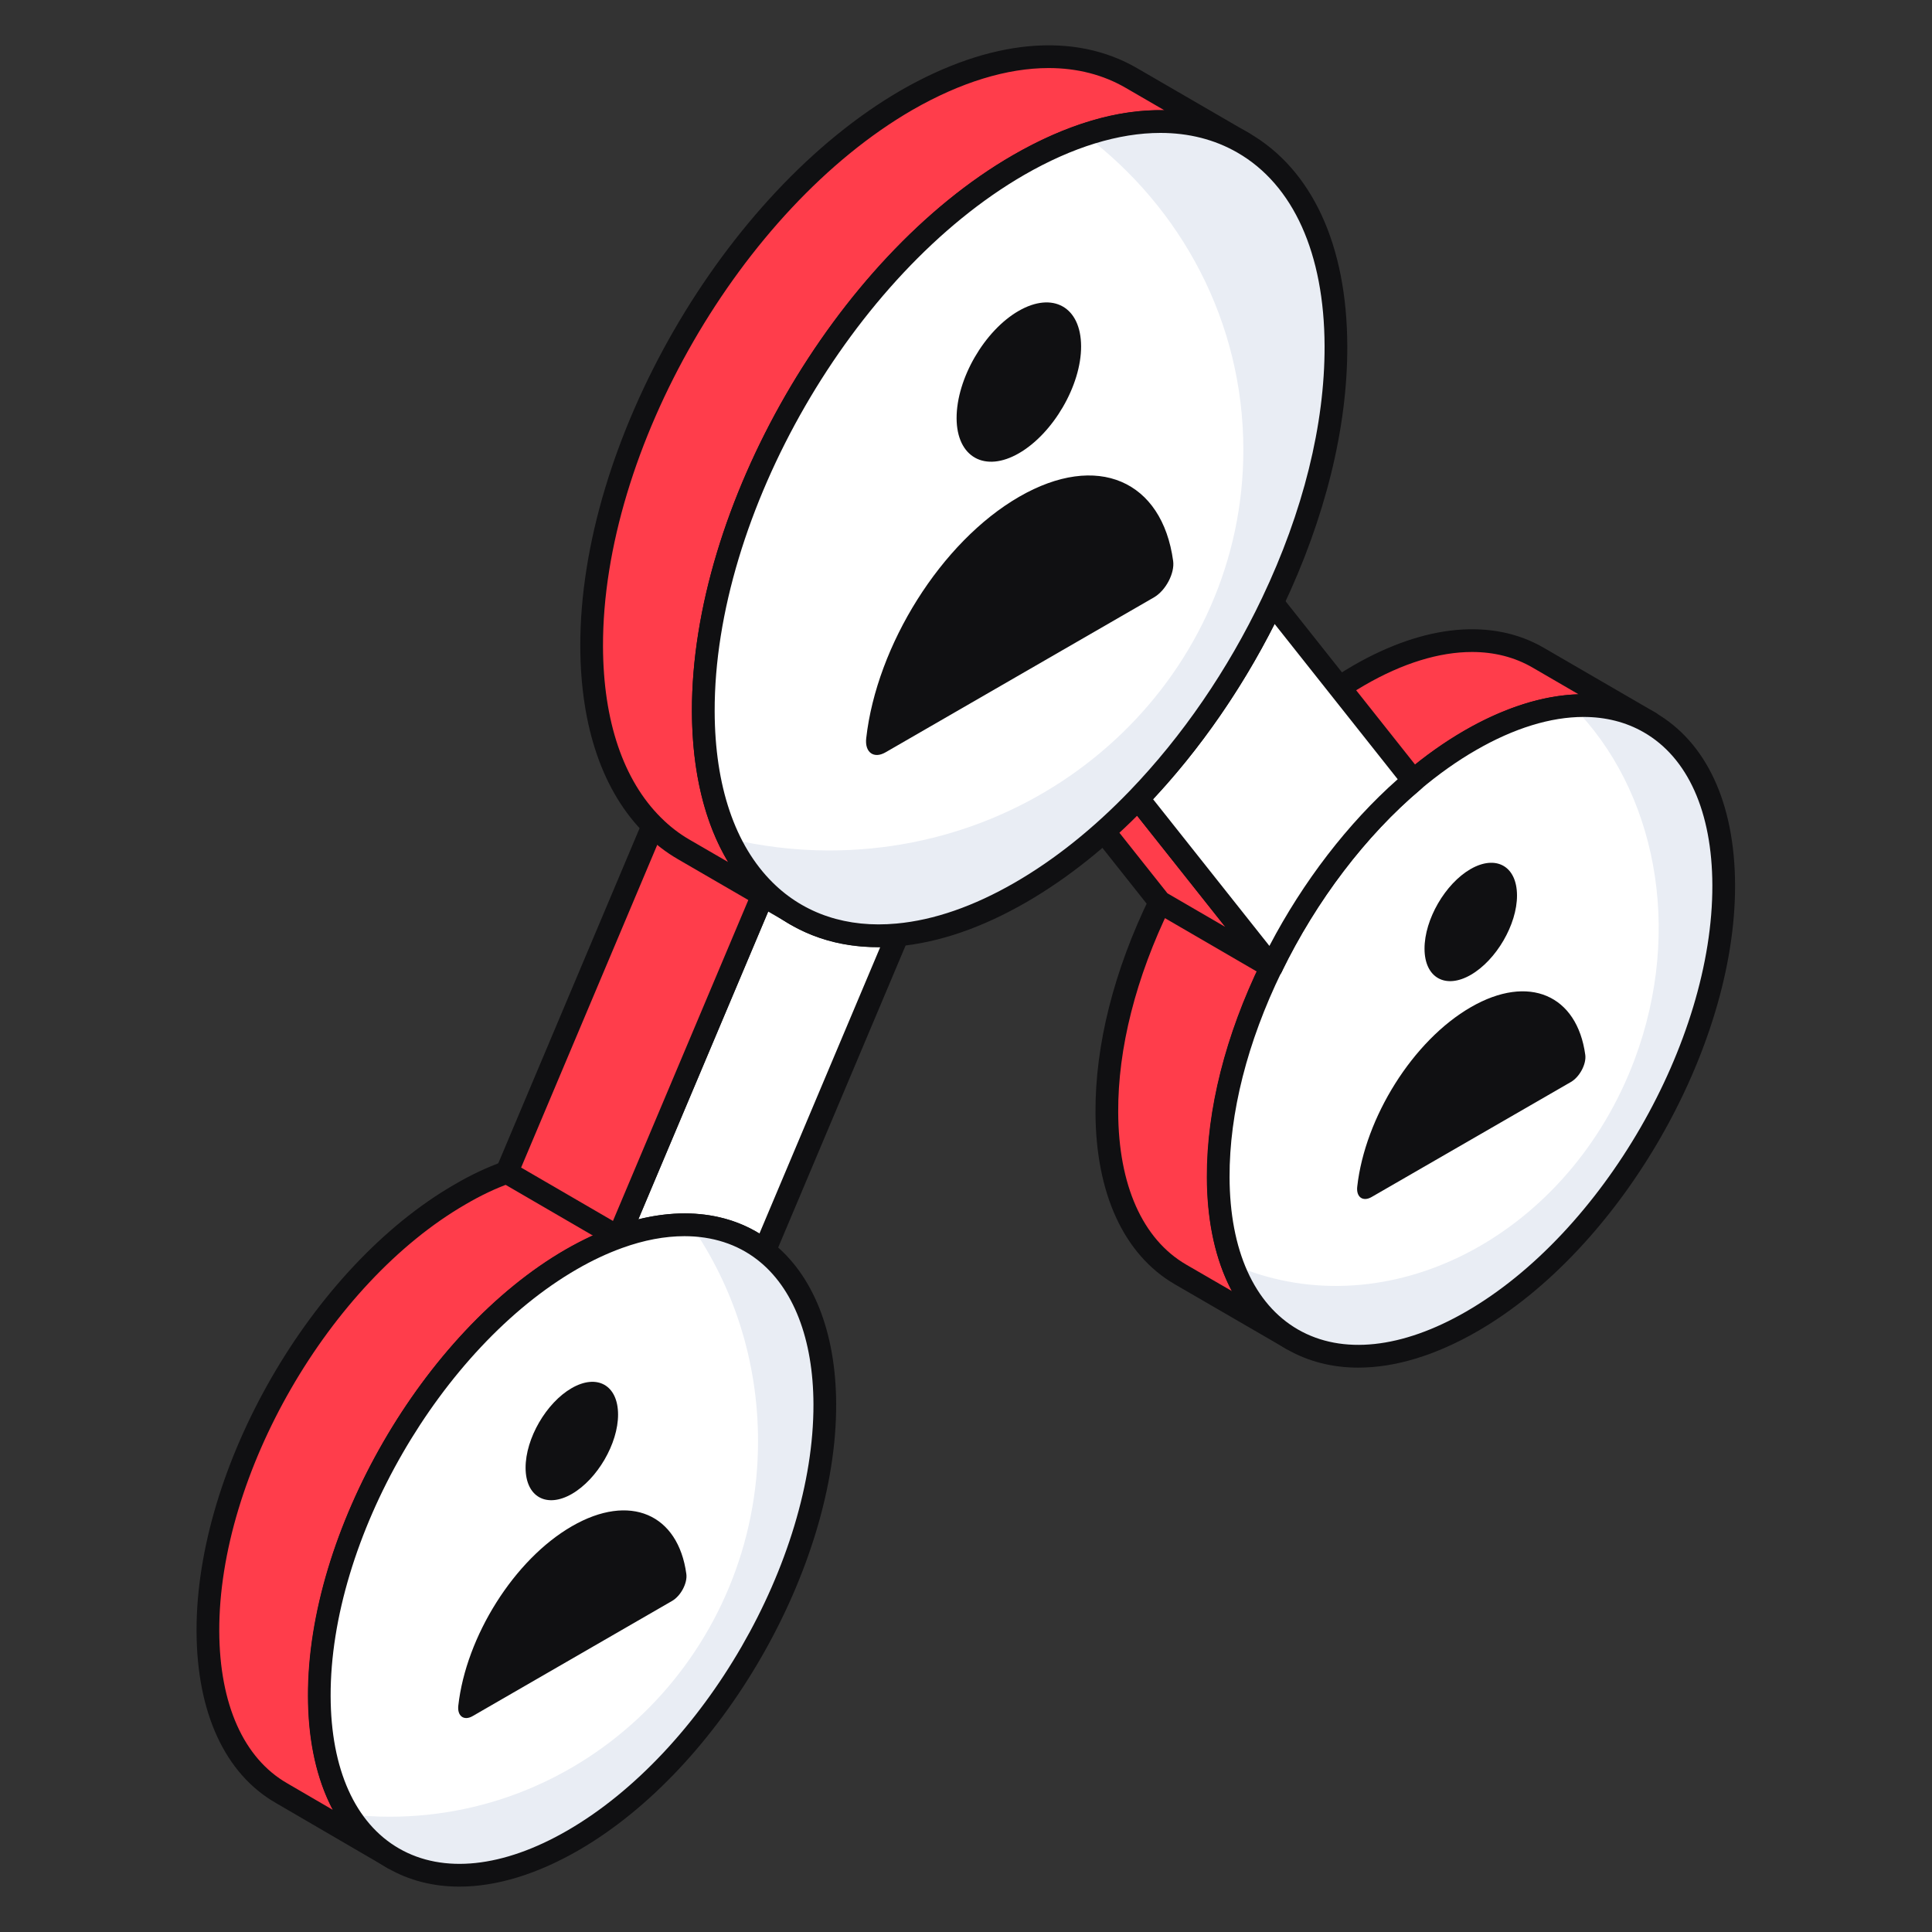 <svg width="45" height="45" viewBox="0 0 45 45" fill="none" xmlns="http://www.w3.org/2000/svg">
<rect x="0" y="0" width="45" height="45" fill="#333333" stroke="none"/>
<path d="M17.497 28.921C16.669 28.445 15.604 28.385 14.406 28.822C14.049 28.948 13.685 29.12 13.314 29.331C10.058 31.211 7.431 35.764 7.444 39.503C7.444 41.362 8.1 42.666 9.158 43.282L6.558 41.766C5.499 41.157 4.85 39.847 4.844 37.994C4.831 34.255 7.458 29.702 10.714 27.823C11.084 27.604 11.448 27.432 11.805 27.306C13.003 26.876 14.069 26.936 14.896 27.412L17.497 28.921Z" fill="#FF3D4B"/>
<path d="M9.157 43.546C9.112 43.546 9.066 43.534 9.024 43.51C9.022 43.509 9.02 43.508 9.019 43.506L6.424 41.994C5.241 41.314 4.585 39.893 4.578 37.995C4.565 34.177 7.257 29.511 10.58 27.593C10.961 27.369 11.344 27.188 11.717 27.056C12.963 26.61 14.107 26.654 15.027 27.183L17.629 28.692C17.755 28.765 17.798 28.927 17.725 29.053C17.652 29.18 17.49 29.222 17.364 29.15C16.581 28.699 15.589 28.671 14.496 29.07C14.163 29.187 13.81 29.352 13.444 29.561C10.269 31.394 7.695 35.854 7.708 39.501C7.708 41.196 8.268 42.455 9.285 43.049L9.291 43.052C9.417 43.126 9.46 43.288 9.386 43.414C9.337 43.498 9.248 43.546 9.157 43.546ZM13.347 27.28C12.892 27.28 12.404 27.372 11.894 27.555C11.552 27.676 11.201 27.842 10.847 28.05C7.669 29.885 5.095 34.345 5.107 37.993C5.114 39.695 5.675 40.953 6.689 41.536L7.755 42.157C7.377 41.443 7.179 40.544 7.179 39.502C7.165 35.686 9.858 31.02 13.181 29.102C13.575 28.877 13.957 28.698 14.318 28.572C14.843 28.38 15.351 28.277 15.833 28.262L14.762 27.641C14.345 27.401 13.868 27.28 13.347 27.28Z" fill="#101012"/>
<path d="M38.434 16.83C37.369 16.215 35.886 16.301 34.252 17.241C33.795 17.505 33.345 17.823 32.922 18.187C31.585 19.305 30.433 20.854 29.62 22.522C28.839 24.123 28.375 25.844 28.382 27.419C28.382 29.272 29.037 30.575 30.096 31.191L27.495 29.682C26.436 29.066 25.788 27.763 25.781 25.903C25.775 24.328 26.238 22.614 27.019 21.013C27.833 19.338 28.991 17.797 30.321 16.672C30.745 16.314 31.195 15.997 31.651 15.732C33.286 14.786 34.768 14.7 35.834 15.322L38.434 16.83Z" fill="#FF3D4B"/>
<path d="M30.095 31.456C30.05 31.456 30.004 31.444 29.962 31.42C29.962 31.42 29.961 31.419 29.96 31.419L27.361 29.912C26.178 29.223 25.522 27.8 25.516 25.905C25.509 24.339 25.946 22.607 26.78 20.897C27.62 19.169 28.816 17.597 30.149 16.47C30.585 16.102 31.045 15.777 31.517 15.503C33.186 14.538 34.766 14.393 35.966 15.093L38.566 16.602C38.692 16.675 38.735 16.837 38.662 16.963C38.589 17.09 38.427 17.134 38.301 17.06L38.299 17.059C37.268 16.465 35.878 16.611 34.383 17.471C33.93 17.733 33.496 18.042 33.093 18.388C31.825 19.449 30.676 20.958 29.856 22.638C29.058 24.275 28.639 25.928 28.645 27.418C28.645 29.111 29.207 30.369 30.228 30.962C30.227 30.962 30.228 30.962 30.228 30.962C30.354 31.035 30.398 31.198 30.324 31.324C30.275 31.409 30.186 31.456 30.095 31.456ZM34.286 15.186C33.524 15.186 32.672 15.446 31.782 15.961C31.338 16.219 30.903 16.527 30.491 16.874C29.213 17.955 28.064 19.466 27.256 21.129C26.457 22.767 26.038 24.417 26.045 25.902C26.051 27.603 26.613 28.864 27.627 29.454L28.694 30.072C28.315 29.359 28.116 28.46 28.116 27.419C28.11 25.849 28.547 24.116 29.381 22.406C30.233 20.66 31.43 19.09 32.751 17.985C33.175 17.619 33.636 17.291 34.118 17.012C35.046 16.479 35.946 16.197 36.769 16.172L35.7 15.551C35.282 15.307 34.805 15.186 34.286 15.186Z" fill="#101012"/>
<path d="M34.245 17.244C37.5 15.365 40.139 16.878 40.15 20.618C40.16 24.353 37.538 28.899 34.283 30.778C31.029 32.658 28.386 31.151 28.375 27.416C28.371 25.842 28.833 24.124 29.613 22.522C30.426 20.852 31.583 19.308 32.916 18.185C33.343 17.825 33.788 17.508 34.245 17.244Z" fill="white"/>
<path d="M40.153 20.616C40.166 24.355 37.539 28.901 34.29 30.781C31.709 32.27 29.512 31.634 28.711 29.444C28.804 29.49 28.903 29.53 29.002 29.57C32.516 30.887 36.573 28.69 38.075 24.673C39.213 21.622 38.558 18.392 36.626 16.447C38.697 16.301 40.146 17.85 40.153 20.616Z" fill="#E9EDF4"/>
<path d="M31.637 31.855C31.03 31.855 30.467 31.712 29.969 31.425C28.775 30.739 28.115 29.315 28.109 27.416C28.105 25.847 28.542 24.115 29.374 22.406C30.216 20.676 31.413 19.105 32.745 17.982C33.19 17.607 33.65 17.281 34.112 17.015C35.774 16.055 37.351 15.906 38.551 16.598C39.747 17.286 40.408 18.713 40.413 20.617C40.424 24.431 37.733 29.092 34.415 31.007C33.44 31.57 32.494 31.855 31.637 31.855ZM36.883 16.699C36.121 16.699 35.267 16.959 34.377 17.473C33.941 17.724 33.507 18.032 33.086 18.387C31.81 19.463 30.66 20.972 29.85 22.637C29.053 24.274 28.634 25.926 28.639 27.415C28.643 29.117 29.21 30.378 30.233 30.967C31.264 31.56 32.655 31.412 34.15 30.549C37.322 28.718 39.895 24.263 39.884 20.619C39.879 18.911 39.312 17.646 38.287 17.057C37.872 16.818 37.398 16.699 36.883 16.699Z" fill="#101012"/>
<path d="M26.507 18.601L23.906 17.09C25.156 15.792 26.235 14.209 27.034 12.53L29.634 14.041C28.835 15.72 27.756 17.303 26.507 18.601Z" fill="white"/>
<path d="M26.506 18.865C26.46 18.865 26.414 18.854 26.373 18.829L23.772 17.319C23.702 17.278 23.654 17.207 23.643 17.127C23.632 17.046 23.658 16.965 23.715 16.906C24.934 15.639 25.998 14.087 26.794 12.416C26.826 12.349 26.884 12.299 26.955 12.277C27.024 12.255 27.101 12.263 27.166 12.301L29.767 13.812C29.885 13.881 29.932 14.03 29.872 14.155C29.052 15.877 27.954 17.478 26.696 18.784C26.645 18.837 26.576 18.865 26.506 18.865ZM24.327 17.028L26.458 18.267C27.564 17.085 28.537 15.669 29.288 14.146L27.146 12.902C26.394 14.42 25.426 15.836 24.327 17.028Z" fill="#101012"/>
<path d="M29.616 22.521L27.016 21.01L23.906 17.089L26.507 18.6L29.616 22.521Z" fill="#FF3D4B"/>
<path d="M29.616 22.786C29.57 22.786 29.524 22.774 29.482 22.75L26.882 21.239C26.854 21.222 26.828 21.201 26.808 21.175L23.698 17.253C23.619 17.154 23.622 17.012 23.705 16.916C23.789 16.819 23.928 16.796 24.038 16.86L26.639 18.371C26.667 18.388 26.692 18.41 26.713 18.436L29.823 22.357C29.902 22.456 29.899 22.598 29.816 22.695C29.764 22.754 29.69 22.786 29.616 22.786ZM27.192 20.807L28.539 21.59L26.329 18.803L24.982 18.021L27.192 20.807Z" fill="#101012"/>
<path d="M29.635 14.04L32.92 18.184C31.588 19.308 30.43 20.852 29.617 22.521L26.508 18.6C27.757 17.302 28.836 15.719 29.635 14.04Z" fill="white"/>
<path d="M29.617 22.786C29.536 22.786 29.46 22.749 29.409 22.686L26.299 18.764C26.217 18.66 26.224 18.512 26.316 18.416C27.535 17.15 28.6 15.598 29.395 13.926C29.435 13.844 29.514 13.787 29.605 13.777C29.696 13.767 29.785 13.804 29.842 13.876L33.127 18.019C33.216 18.132 33.2 18.294 33.09 18.386C31.814 19.462 30.665 20.972 29.855 22.637C29.815 22.719 29.736 22.775 29.645 22.784C29.636 22.786 29.626 22.786 29.617 22.786ZM26.857 18.615L29.567 22.032C30.351 20.534 31.397 19.174 32.555 18.15L29.688 14.533C28.927 16.038 27.956 17.439 26.857 18.615Z" fill="#101012"/>
<path d="M15.208 27.622C15.109 27.545 15.006 27.475 14.898 27.413L17.499 28.924C17.606 28.987 17.71 29.056 17.809 29.133C17.029 28.68 15.957 28.126 15.208 27.622Z" fill="white"/>
<path d="M17.808 29.398C17.763 29.398 17.717 29.386 17.675 29.362C17.426 29.217 17.147 29.062 16.858 28.901C16.228 28.552 15.577 28.19 15.06 27.841C15.055 27.838 15.05 27.834 15.045 27.831C14.958 27.763 14.866 27.701 14.77 27.645L14.765 27.642C14.638 27.568 14.595 27.406 14.669 27.28C14.742 27.154 14.902 27.109 15.03 27.184L15.033 27.185C15.033 27.185 15.034 27.186 15.034 27.186L17.631 28.695C17.748 28.764 17.861 28.84 17.97 28.924C18.08 29.009 18.106 29.165 18.028 29.28C17.977 29.356 17.893 29.398 17.808 29.398Z" fill="#101012"/>
<path d="M18.538 21.299L15.938 19.788C16.613 20.18 17.419 20.347 18.315 20.264L20.916 21.776C20.02 21.858 19.213 21.692 18.538 21.299Z" fill="white"/>
<path d="M20.467 22.061C19.706 22.061 19.014 21.883 18.404 21.528L15.803 20.017C15.677 19.943 15.634 19.781 15.708 19.655C15.781 19.529 15.942 19.484 16.07 19.559C16.706 19.929 17.453 20.078 18.29 20C18.344 19.997 18.4 20.008 18.447 20.035L21.048 21.547C21.147 21.604 21.198 21.72 21.173 21.832C21.148 21.945 21.054 22.028 20.939 22.039C20.779 22.053 20.621 22.061 20.467 22.061ZM17.773 20.549L18.67 21.07C19.044 21.287 19.455 21.428 19.901 21.492L18.253 20.535C18.09 20.547 17.93 20.552 17.773 20.549Z" fill="#101012"/>
<path d="M17.812 20.745C18.599 21.526 19.669 21.89 20.911 21.776L17.807 29.133C16.949 28.468 15.758 28.331 14.406 28.819L17.812 20.745Z" fill="white"/>
<path d="M17.806 29.398C17.748 29.398 17.691 29.379 17.644 29.343C16.843 28.721 15.725 28.623 14.495 29.068C14.396 29.103 14.285 29.078 14.213 29.001C14.141 28.925 14.121 28.813 14.161 28.716L17.567 20.642C17.601 20.561 17.673 20.502 17.76 20.485C17.846 20.469 17.935 20.495 17.997 20.557C18.734 21.288 19.733 21.619 20.886 21.512C20.98 21.506 21.069 21.544 21.124 21.619C21.179 21.694 21.19 21.793 21.154 21.878L18.05 29.236C18.018 29.312 17.953 29.368 17.874 29.389C17.851 29.395 17.829 29.398 17.806 29.398ZM15.95 28.263C16.591 28.263 17.181 28.42 17.689 28.731L20.502 22.061C19.499 22.074 18.624 21.772 17.911 21.19L14.869 28.401C15.241 28.309 15.603 28.263 15.95 28.263Z" fill="#101012"/>
<path d="M14.405 28.818L11.805 27.306L15.21 19.232L17.811 20.744L14.405 28.818Z" fill="#FF3D4B"/>
<path d="M14.404 29.083C14.358 29.083 14.312 29.071 14.271 29.047L11.671 27.536C11.556 27.469 11.508 27.327 11.56 27.204L14.965 19.13C14.995 19.06 15.053 19.006 15.125 18.982C15.197 18.957 15.276 18.965 15.342 19.004L17.943 20.515C18.058 20.582 18.105 20.724 18.054 20.847L14.648 28.921C14.618 28.991 14.56 29.045 14.488 29.069C14.461 29.078 14.432 29.083 14.404 29.083ZM12.138 27.195L14.277 28.438L17.475 20.856L15.336 19.613L12.138 27.195Z" fill="#101012"/>
<path d="M13.315 29.332C13.689 29.117 14.055 28.946 14.409 28.818C15.761 28.33 16.952 28.467 17.81 29.132C18.685 29.81 19.215 31.035 19.22 32.706C19.231 36.442 16.605 40.99 13.354 42.867C10.099 44.746 7.456 43.24 7.445 39.504C7.435 35.764 10.061 31.212 13.315 29.332Z" fill="white"/>
<path d="M19.217 32.706C19.231 36.445 16.603 40.991 13.354 42.864C11.091 44.175 9.119 43.844 8.133 42.262C8.444 42.295 8.755 42.315 9.073 42.315C13.811 42.315 17.656 38.397 17.656 33.566C17.656 31.694 17.08 29.96 16.094 28.537C16.749 28.557 17.325 28.762 17.808 29.133C18.681 29.808 19.211 31.038 19.217 32.706Z" fill="#E9EDF4"/>
<path d="M10.7 43.943C10.092 43.943 9.529 43.801 9.031 43.514C7.838 42.827 7.177 41.404 7.172 39.505C7.161 35.687 9.854 31.02 13.174 29.103C13.553 28.885 13.935 28.705 14.31 28.57C15.716 28.062 17.014 28.187 17.964 28.923C18.934 29.675 19.471 31.019 19.476 32.706C19.487 36.519 16.796 41.18 13.477 43.096C12.502 43.659 11.557 43.943 10.7 43.943ZM15.942 28.793C15.486 28.793 14.998 28.884 14.49 29.068C14.144 29.193 13.79 29.359 13.439 29.562C10.265 31.394 7.691 35.854 7.701 39.504C7.706 41.206 8.272 42.467 9.295 43.055C10.326 43.648 11.718 43.501 13.213 42.638C16.385 40.806 18.957 36.352 18.947 32.707C18.942 31.187 18.478 29.992 17.639 29.342C17.169 28.977 16.589 28.793 15.942 28.793Z" fill="#101012"/>
<path d="M28.962 3.33C27.625 2.556 25.773 2.662 23.721 3.847C19.651 6.196 16.369 11.894 16.382 16.572C16.389 18.439 16.918 19.861 17.811 20.741C18.03 20.96 18.268 21.145 18.533 21.297L15.932 19.789C15.667 19.636 15.429 19.451 15.211 19.233C14.317 18.346 13.788 16.923 13.781 15.057C13.768 10.378 17.05 4.687 21.12 2.331C23.172 1.153 25.025 1.041 26.361 1.822L28.962 3.33Z" fill="#FF3D4B"/>
<path d="M18.532 21.562C18.487 21.562 18.441 21.551 18.4 21.527C18.4 21.527 18.399 21.526 18.399 21.526C18.391 21.522 18.384 21.518 18.377 21.513L15.798 20.017C15.517 19.855 15.262 19.66 15.023 19.42C14.044 18.448 13.523 16.94 13.516 15.058C13.502 10.306 16.854 4.495 20.987 2.102C23.062 0.911 25.017 0.73 26.494 1.593L29.094 3.101C29.221 3.174 29.264 3.336 29.191 3.463C29.117 3.589 28.955 3.633 28.829 3.559L28.825 3.557C27.512 2.799 25.746 2.983 23.852 4.076C19.866 6.377 16.633 11.983 16.646 16.572C16.652 18.312 17.119 19.689 17.997 20.553C18.199 20.755 18.41 20.919 18.643 21.056L18.665 21.068C18.791 21.142 18.834 21.303 18.761 21.43C18.712 21.515 18.623 21.562 18.532 21.562ZM24.425 1.585C23.46 1.585 22.379 1.913 21.251 2.561C17.265 4.868 14.032 10.474 14.045 15.056C14.051 16.794 14.519 18.174 15.396 19.045C15.604 19.252 15.822 19.42 16.063 19.559L16.96 20.079C16.411 19.164 16.122 17.973 16.116 16.573C16.103 11.815 19.454 6.003 23.587 3.617C24.831 2.899 26.031 2.538 27.12 2.568L26.228 2.051C25.696 1.74 25.087 1.585 24.425 1.585Z" fill="#101012"/>
<path d="M23.724 3.845C27.796 1.494 31.105 3.384 31.118 8.062C31.123 9.983 30.571 12.077 29.636 14.04C28.837 15.719 27.758 17.302 26.509 18.6C25.663 19.479 24.74 20.226 23.772 20.785C22.758 21.371 21.791 21.693 20.911 21.775C19.669 21.89 18.599 21.525 17.812 20.744C16.918 19.858 16.388 18.435 16.383 16.57C16.37 11.891 19.653 6.195 23.724 3.845Z" fill="white"/>
<path d="M31.111 8.062C31.117 9.981 30.568 12.079 29.628 14.038C28.834 15.719 27.756 17.301 26.505 18.598C25.658 19.478 24.738 20.226 23.765 20.788C22.753 21.37 21.786 21.695 20.906 21.774C19.662 21.893 18.597 21.523 17.809 20.742C17.472 20.411 17.187 20.007 16.969 19.531C17.717 19.709 18.504 19.809 19.311 19.809C24.645 19.809 28.96 15.633 28.96 10.478C28.96 7.493 27.517 4.839 25.267 3.139C28.596 2.04 31.098 3.999 31.111 8.062Z" fill="#E9EDF4"/>
<path d="M20.465 22.061C19.348 22.061 18.373 21.675 17.624 20.932C16.643 19.96 16.122 18.452 16.117 16.57C16.103 11.814 19.456 6.003 23.591 3.616C25.651 2.426 27.602 2.241 29.085 3.095C30.559 3.943 31.375 5.707 31.381 8.062C31.387 9.965 30.866 12.072 29.874 14.154C29.054 15.876 27.956 17.477 26.698 18.784C25.812 19.705 24.871 20.456 23.904 21.015C22.878 21.607 21.879 21.951 20.934 22.039C20.775 22.053 20.618 22.061 20.465 22.061ZM27.028 3.096C26.061 3.096 24.981 3.425 23.856 4.074C19.867 6.377 16.633 11.982 16.646 16.569C16.651 18.306 17.118 19.685 17.997 20.556C18.734 21.287 19.733 21.619 20.885 21.511C21.754 21.431 22.68 21.11 23.639 20.556C24.564 20.022 25.465 19.302 26.317 18.417C27.536 17.151 28.601 15.598 29.396 13.927C30.354 11.915 30.857 9.888 30.852 8.063C30.846 5.906 30.125 4.304 28.821 3.554C28.29 3.248 27.685 3.096 27.028 3.096Z" fill="#101012"/>
<path d="M23.724 7.243C24.518 6.784 25.178 7.143 25.181 8.067C25.183 8.98 24.527 10.099 23.733 10.557C22.944 11.013 22.284 10.654 22.281 9.741C22.279 8.817 22.934 7.699 23.724 7.243Z" fill="#101012"/>
<path d="M23.738 11.571C25.56 10.519 27.07 11.195 27.325 13.067C27.364 13.353 27.151 13.756 26.878 13.914L20.626 17.523C20.353 17.681 20.138 17.525 20.176 17.194C20.419 15.035 21.92 12.62 23.738 11.571Z" fill="#101012"/>
<path d="M34.251 20.243C34.842 19.903 35.332 20.17 35.334 20.856C35.336 21.534 34.849 22.365 34.258 22.706C33.672 23.045 33.182 22.778 33.18 22.1C33.178 21.413 33.665 20.582 34.251 20.243Z" fill="#101012"/>
<path d="M34.259 23.459C35.613 22.677 36.735 23.179 36.924 24.57C36.953 24.782 36.794 25.082 36.592 25.2L31.947 27.881C31.744 27.998 31.584 27.882 31.613 27.637C31.793 26.032 32.908 24.238 34.259 23.459Z" fill="#101012"/>
<path d="M13.314 32.333C13.904 31.992 14.394 32.259 14.396 32.946C14.398 33.624 13.911 34.455 13.321 34.796C12.734 35.135 12.244 34.868 12.242 34.19C12.24 33.503 12.727 32.672 13.314 32.333Z" fill="#101012"/>
<path d="M13.321 35.549C14.675 34.767 15.797 35.269 15.986 36.66C16.016 36.872 15.857 37.172 15.654 37.289L11.009 39.971C10.807 40.088 10.647 39.972 10.675 39.726C10.855 38.122 11.971 36.328 13.321 35.549Z" fill="#101012"/>
</svg>
